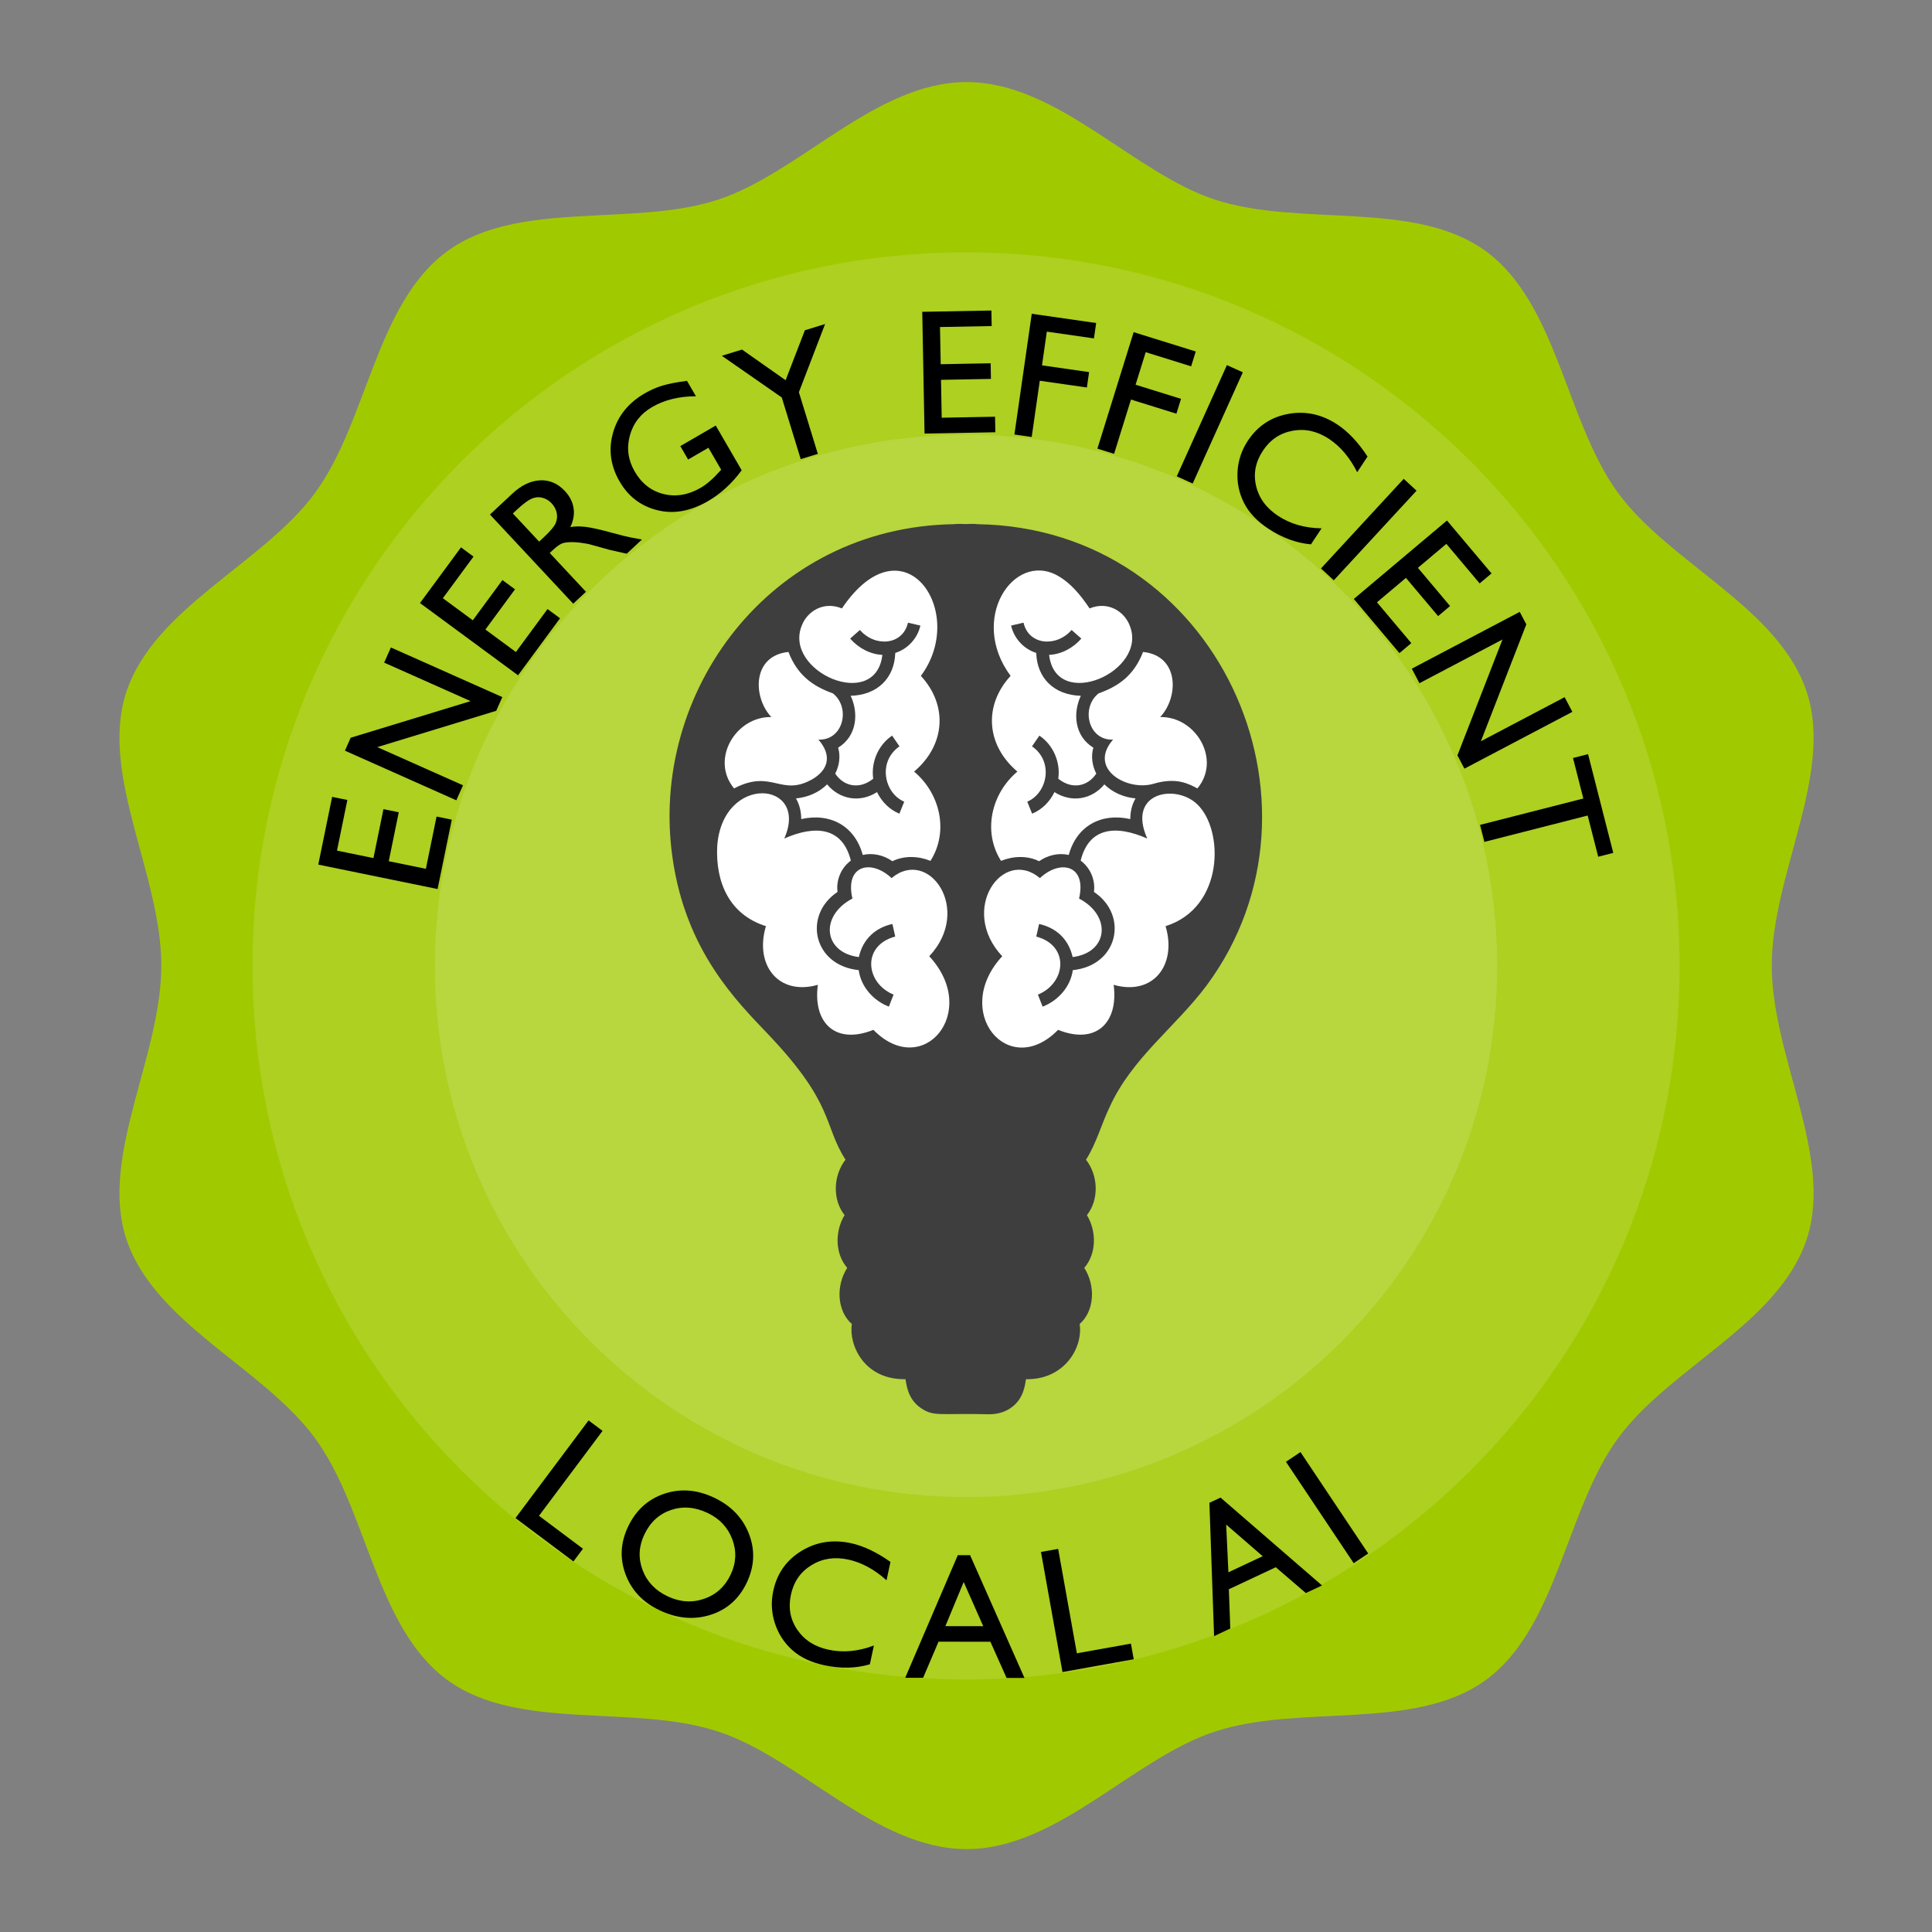 <svg height="2377" viewBox="0 0 2377 2377" width="2377" xmlns="http://www.w3.org/2000/svg"><rect x="0" y="0" width="2377" height="2377" fill="#808080" stroke="none"/><path d="m198.464 1188.019c0 111.879-76.125 234.697-43.241 335.792 34.177 104.67 169.254 158.885 232.724 246.137 64.287 88.113 74.401 232.994 162.602 297.136 87.111 63.463 227.836 28.969 332.536 63.16 101.178 32.881 194.046 144.756 306.22 144.756 111.892 0 204.735-111.875 305.965-144.756 104.683-34.192 245.379.303 332.622-63.16 88.091-64.142 98.473-209.023 162.499-297.136 63.424-87.252 198.668-141.467 232.717-246.137 32.859-101.095-43.258-223.913-43.258-335.792 0-112.046 76.117-234.885 43.258-335.97-34.049-104.676-169.292-158.891-232.717-246.099-64.026-87.962-74.408-232.877-162.499-297.025-87.243-63.569-227.939-29.126-332.622-63.156-101.23-33.025-194.072-144.769-305.965-144.769-112.174 0-205.043 111.744-306.22 144.769-104.7 34.029-245.425-.413-332.536 63.156-88.201 64.147-98.315 209.063-162.602 297.025-63.47 87.208-198.547 141.423-232.724 246.099-32.885 101.085 43.241 223.924 43.241 335.97z" fill="#a1c900"/><path d="m1202.971 644.92c-4.925-.533-9.849-.369-14.778-.154-4.929-.215-9.854-.379-14.778.154-226.865 3.698-375.549 207.781-345.887 411.067 16.358 114.484 79.178 176.137 117.39 216.354 82.169 86.306 67.765 111.249 95.336 154.474-14.958 19.203-16.449 48.778-1.128 68.199-11.888 19.567-12.094 47.08 3.227 64.888-14.019 21.897-12.74 52.838 5.713 69.085-3.994 25.512 14.848 68.732 65.968 67.872 1.256 4.832 1.79 24.356 19.543 35.883 15.604 10.476 22.744 5.811 82.726 7.254 9.268.146 18.755-2.05 26.506-7.254 17.737-11.517 18.288-31.059 19.543-35.883 47.824.804 70.389-39.631 65.968-67.872 18.611-16.386 19.598-47.399 5.713-69.085 15.321-17.808 15.115-45.321 3.227-64.888 15.321-19.421 13.829-48.996-1.128-68.199 12.713-19.931 18.718-43.101 28.847-64.293 27.633-61.155 81.367-98.785 119.914-150.568 164.808-223.281 13.577-562.216-281.92-567.033z"/><g fill="#fff"><path d="m1132.995 831.541c33.352 36.209 30.311 84.989-8.346 117.778 31.905 26.742 43.108 73.488 20.149 109.845-14.788-6.005-32.328-6.781-46.837.424-10.542-7.351-23.837-10.626-36.501-7.715-9.625-35.466-39.659-52.216-75.696-44.12 0-8.868-1.965-17.735-6.466-25.438 14.217-1.31 28.168-7.133 38.334-17.287 15.029 18.164 39.766 23.351 61.431 9.51 5.629 11.755 15.333 21.593 27.476 26.566l5.968-14.751c-24.96-10.705-32.752-49.506-5.835-68.091l-9.062-13.186c-17.068 11.391-26.166 32.753-23.267 52.988-16.907 13.755-36.354 9.472-46.74-6.26 5.022-9.765 6.708-21.302 3.603-31.917 23.24-14.296 25.409-42.48 15.394-63.844 32.229-.835 53.848-21.064 54.892-52.733 15.321-4.803 27.428-17.966 30.885-33.663l-15.272-3.554c-6.215 27.661-40.216 30.6-59.15 8.989l-11.973 10.59c10.02 11.452 24.286 19.3 39.643 20.04-8.265 70.407-122.145 20.436-99.17-36.065 6.476-17.185 26.602-30.5 49.361-21.083 75.858-112.223 155.708 4.343 97.181 82.976zm-162.942-29.43c10.948 28.445 29.78 42.068 54.71 50.974 22.274 17.704 12.648 58.225-17.82 56.881 17.263 19.734 11.635 37.198-6.599 48.196-39.555 23.239-50.184-12.778-97.18 11.852-29.622-35.598 2.029-88.662 45.794-87.815-22.973-24.48-23.702-75.594 21.095-80.088zm-5.144 229.553c38.765-17.09 71.83-13.777 81.908 27.185-11.876 8.759-18.342 23.849-16.341 38.491-43.056 28.815-29.765 90.603 26.009 96.222 2.778 20.501 18.111 37.642 37.144 44.933l5.774-14.812c-34.728-14.192-39.385-60.34 2.026-71.415l-3.458-15.479c-20.416 4.523-36.185 18.004-41.293 40.723-43.842-5.521-48.408-50.826-7.897-71.985-9.586-40.819 22.656-49.031 48.147-25.184 45.691-38.364 100.101 38.923 46.389 96.149 63.313 68.495-7.957 152.658-68.733 90.557-46.379 18.688-74.602-8.202-68.358-55.39-48.48 13.851-78.173-24.452-63.881-72.179-45.264-14.248-62.015-54.256-59.951-98.066 6.208-90.415 114.081-80.775 82.516-9.752z"/><path d="m1340.571 748.566c22.694-9.391 42.861 3.836 49.361 21.083 22.989 56.536-90.916 106.379-99.17 36.065 15.357-.74 29.623-8.589 39.643-20.04l-11.973-10.59c-18.929 21.606-52.934 18.677-59.151-8.989l-15.272 3.554c3.458 15.698 15.564 28.859 30.885 33.663 1.043 31.67 22.665 51.897 54.892 52.733-9.919 21.161-8.045 49.427 15.394 63.844-3.106 10.615-1.419 22.151 3.603 31.916-10.356 15.685-29.788 20.052-46.74 6.26 2.9-20.234-6.199-41.597-23.267-52.988l-9.062 13.186c26.906 18.577 19.134 57.382-5.835 68.091l5.968 14.751c12.143-4.974 21.848-14.812 27.476-26.567 21.373 13.653 46.179 8.922 61.431-9.51 10.166 10.153 24.116 15.976 38.334 17.287-4.5 7.703-6.466 16.571-6.466 25.438-36.001-8.088-66.063 8.619-75.696 44.12-12.665-2.911-25.96.364-36.501 7.715-14.508-7.206-32.05-6.429-46.837-.424-22.984-36.399-11.716-83.136 20.149-109.845-38.667-32.798-41.689-81.579-8.346-117.779-51.98-69.837 3.62-153.169 57.524-123.468 16.838 9.328 29.055 24.807 39.656 40.492zm86.858 133.634c43.751-.847 75.429 52.202 45.794 87.815-10.745-5.631-25.791-14.063-54.007-5.726-31.999 9.57-81.48-18.076-49.773-54.322-30.468 1.343-40.099-39.174-17.82-56.882 23.992-8.571 43.397-21.582 54.71-50.974 44.348 4.448 44.32 55.337 21.095 80.088zm6.611 257.284c14.267 47.646-15.293 86.061-63.881 72.179 6.246 47.198-22.238 73.972-68.358 55.39-61.175 62.508-131.695-22.443-68.734-90.557-53.778-57.296.626-134.573 46.389-96.149 25.178-23.554 57.811-15.963 48.147 25.184 40.355 21.078 36.113 66.443-7.897 71.985-5.075-22.569-20.706-36.162-41.293-40.723l-3.457 15.479c41.347 11.057 36.796 57.205 2.026 71.415l5.774 14.812c19.033-7.291 34.367-24.432 37.144-44.933 55.824-5.624 69.049-67.418 26.009-96.222 2.002-14.642-4.464-29.733-16.341-38.491 10.107-41.084 43.186-44.257 81.908-27.185-25.503-57.381 35.593-67.544 61.661-41.985 32.923 31.542 33.223 127.038-39.096 149.803z"/><path d="m1842.054 1188.383c0-360.941-292.6-653.541-653.541-653.541-360.941 0-653.541 292.6-653.541 653.541 0 360.941 292.6 653.541 653.541 653.541 360.941 0 653.541-292.6 653.541-653.541z" fill-rule="evenodd" opacity=".129"/><path d="m2066.459 1188.383c0-484.876-393.07-877.946-877.946-877.946-484.876 0-877.946 393.07-877.946 877.946 0 484.876 393.07 877.946 877.946 877.946 484.876 0 877.946-393.07 877.946-877.946z" fill-rule="evenodd" opacity=".129"/></g><path d="m1280.743 1909.446 21.148-3.788 23.015 128.472 66.51-11.915 3.448 19.244-87.657 15.703zm-102.34 3.94 15.146.024 66.896 151.035-22.021-.035-19.909-44.505-63.808-.102-18.978 44.442-22.021-.035zm31.334 87.384-24.083-54.394-22.539 54.319zm-134.561 23.75-4.952 23.108c-17.206 5.101-35.893 5.491-56.06 1.169-16.386-3.512-29.58-9.782-39.584-18.81s-17.093-20.032-21.269-33.012c-4.176-12.98-4.824-26.192-1.942-39.637 4.577-21.358 16.042-37.687 34.393-48.988 18.352-11.301 38.697-14.558 61.034-9.771 15.406 3.302 31.663 10.997 48.774 23.087l-4.84 22.583c-15.055-13.48-30.775-21.976-47.161-25.488-16.806-3.602-31.895-1.287-45.268 6.943-13.373 8.23-21.769 20.328-25.191 36.294-3.452 16.106-.826 30.511 7.877 43.216 8.703 12.705 21.562 20.88 38.578 24.527 17.786 3.812 36.323 2.072 55.61-5.221zm-196.585-181.897c20.966 9.942 35.275 24.851 42.93 44.729 7.655 19.878 6.741 39.814-2.74 59.809-9.481 19.995-24.365 33.207-44.653 39.637-20.288 6.43-41.14 4.567-62.559-5.59-20.448-9.696-34.375-24.325-41.783-43.888s-6.432-39.211 2.926-58.948c9.604-20.254 24.41-33.761 44.418-40.521 20.008-6.76 40.495-5.17 61.461 4.772zm-7.969 18.81c-15.53-7.364-30.595-8.563-45.195-3.598-14.6 4.966-25.475 14.987-32.624 30.064-6.935 14.624-7.688 29.167-2.261 43.629s15.679 25.268 30.757 32.417c15.142 7.18 30.123 8.221 44.945 3.122 14.822-5.098 25.73-15.024 32.726-29.778 6.812-14.365 7.479-28.85 2-43.456-5.479-14.605-15.594-25.406-30.348-32.402zm-146.468-113.861 17.201 12.873-78.205 104.493 54.096 40.487-11.715 15.652-71.296-53.36zm777.529 94.958-13.712 6.434 5.761 164.013 19.936-9.354-1.775-48.292 57.766-27.104 36.979 31.774 19.936-9.354zm6.909 33.186 44.97 38.941-42.206 19.803zm91.429-89.177-17.865 11.934 83.357 124.788 17.865-11.934z" fill-rule="evenodd"/><path d="m1269.408 386.039 79.216 11.382-2.719 18.927-57.95-8.327-5.958 41.469 57.95 8.326-2.719 18.927-57.95-8.327-9.946 69.221-21.266-3.056zm-134.728-2.398 85.063-1.599.359 19.118-63.583 1.195.86 45.754 61.434-1.155.361 19.225-61.434 1.155.876 46.613 65.623-1.234.359 19.118-87.104 1.637zm819.157 544.219 31.004 121.467-18.527 4.729-12.938-50.689-127.087 32.439-5.34-20.921 127.087-32.439-12.726-49.857zm-28.817-70.115 9.506 18.061-132.797 69.896-8.606-16.35 55.457-142.57-102.188 53.786-9.406-17.871 132.797-69.896 8.105 15.399-55.912 143.781zm-89.94-152.255-54.79-65.088-114.643 96.504 56.104 66.649 14.628-12.314-42.268-50.213 35.667-30.024 39.57 47.008 14.71-12.383-39.57-47.008 35.009-29.47 40.954 48.651zm-108.033-116.366 15.784 14.576-101.81 110.251-15.784-14.575zm-114.122 80.59 13.051-19.702c-20.618-.257-38.509-5.408-53.674-15.454-14.508-9.61-23.492-21.918-26.953-36.924-3.461-15.006-.643-29.375 8.453-43.107 9.017-13.613 21.253-21.807 36.708-24.584 15.455-2.777 30.346.581 44.675 10.073 13.971 9.255 25.501 22.906 34.592 40.954l12.754-19.255c-11.512-17.505-23.836-30.607-36.97-39.308-19.046-12.616-39.174-17.016-60.386-13.199-21.212 3.817-37.849 14.83-49.911 33.039-7.593 11.463-11.817 23.999-12.67 37.607-.854 13.608 1.726 26.442 7.741 38.5 6.014 12.059 16.006 22.715 29.977 31.969 17.195 11.39 34.732 17.853 52.613 19.39zm-103.422-220.49 19.586 8.829-61.671 136.811-19.586-8.829zm-38.326-16.783-76.417-23.771-44.575 143.296 20.515 6.381 20.772-66.776 55.903 17.39 5.68-18.258-55.903-17.39 12.444-40.004 55.903 17.39zm-1062.534 547.962-17.068 83.349 146.807 30.062 17.477-85.348-18.732-3.836-13.167 64.3-45.673-9.353 12.326-60.196-18.837-3.857-12.327 60.196-44.832-9.18 12.758-62.301zm63.987-165.163 8.306-18.644 137.081 61.068-7.519 16.878-146.313 44.657 105.485 46.992-8.218 18.448-137.081-61.068 7.082-15.896 147.546-45.049zm94.552-141.784-50.458 68.501 120.655 88.874 51.668-70.144-15.396-11.34-38.926 52.846-37.537-27.65 36.441-49.473-15.482-11.404-36.441 49.473-36.845-27.14 37.716-51.203zm138.05 69.292-102.416-109.688 27.481-25.659c11.097-10.361 22.47-15.836 34.119-16.425 11.649-.589 21.847 3.802 30.596 13.172 5.963 6.386 9.522 13.399 10.679 21.039 1.157 7.64-.173 15.397-3.99 23.272 5.657-.971 12.019-1.032 19.083-.182 7.065.85 18.251 3.387 33.561 7.611 9.637 2.661 17.073 4.487 22.309 5.477l13.141 2.427-18.687 17.448-20.817-4.666-25.597-7.11c-7.449-1.471-13.767-2.283-18.955-2.436-5.188-.153-9.418.196-12.691 1.047-3.272.851-7.473 3.671-12.603 8.46l-4.083 3.812 44.573 47.738zm-69.538-115.401-4.711 4.399 32.33 34.626 5.967-5.572c7.957-7.429 12.778-13.204 14.465-17.327 1.687-4.122 2.072-8.327 1.155-12.615-.917-4.288-3.013-8.185-6.287-11.692-3.226-3.455-7.062-5.727-11.509-6.817-4.447-1.09-8.87-.659-13.269 1.293-4.399 1.952-10.446 6.52-18.141 13.705zm244.914-103.768-43.58 25.278 9.594 16.54 24.996-14.498 15.684 27.04-1.442 1.582c-8.369 9.408-16.271 16.268-23.704 20.579-15.301 8.875-30.528 11.456-45.679 7.744-15.152-3.713-27.003-12.941-35.555-27.685-8.156-14.062-10.175-28.746-6.054-44.051 4.121-15.305 13.274-27.072 27.46-35.3 15.239-8.839 33.207-13.259 53.905-13.26l-10.995-18.956c-12.479 1.609-22.46 3.527-29.942 5.756-7.483 2.229-14.879 5.463-22.189 9.703-20.071 11.642-33.029 27.768-38.874 48.379-5.845 20.611-3.144 40.611 8.103 60 10.672 18.399 26.073 30.142 46.203 35.231 20.13 5.089 40.943 1.399 62.439-11.07 15.735-9.127 29.581-21.794 41.54-38.003zm134.514-124.885-24.849 7.636-23.708 61.452-53.613-37.692-24.849 7.636 73.747 51.283 23.319 75.883 21.05-6.469-23.319-75.883z" fill-rule="evenodd"/></svg>
